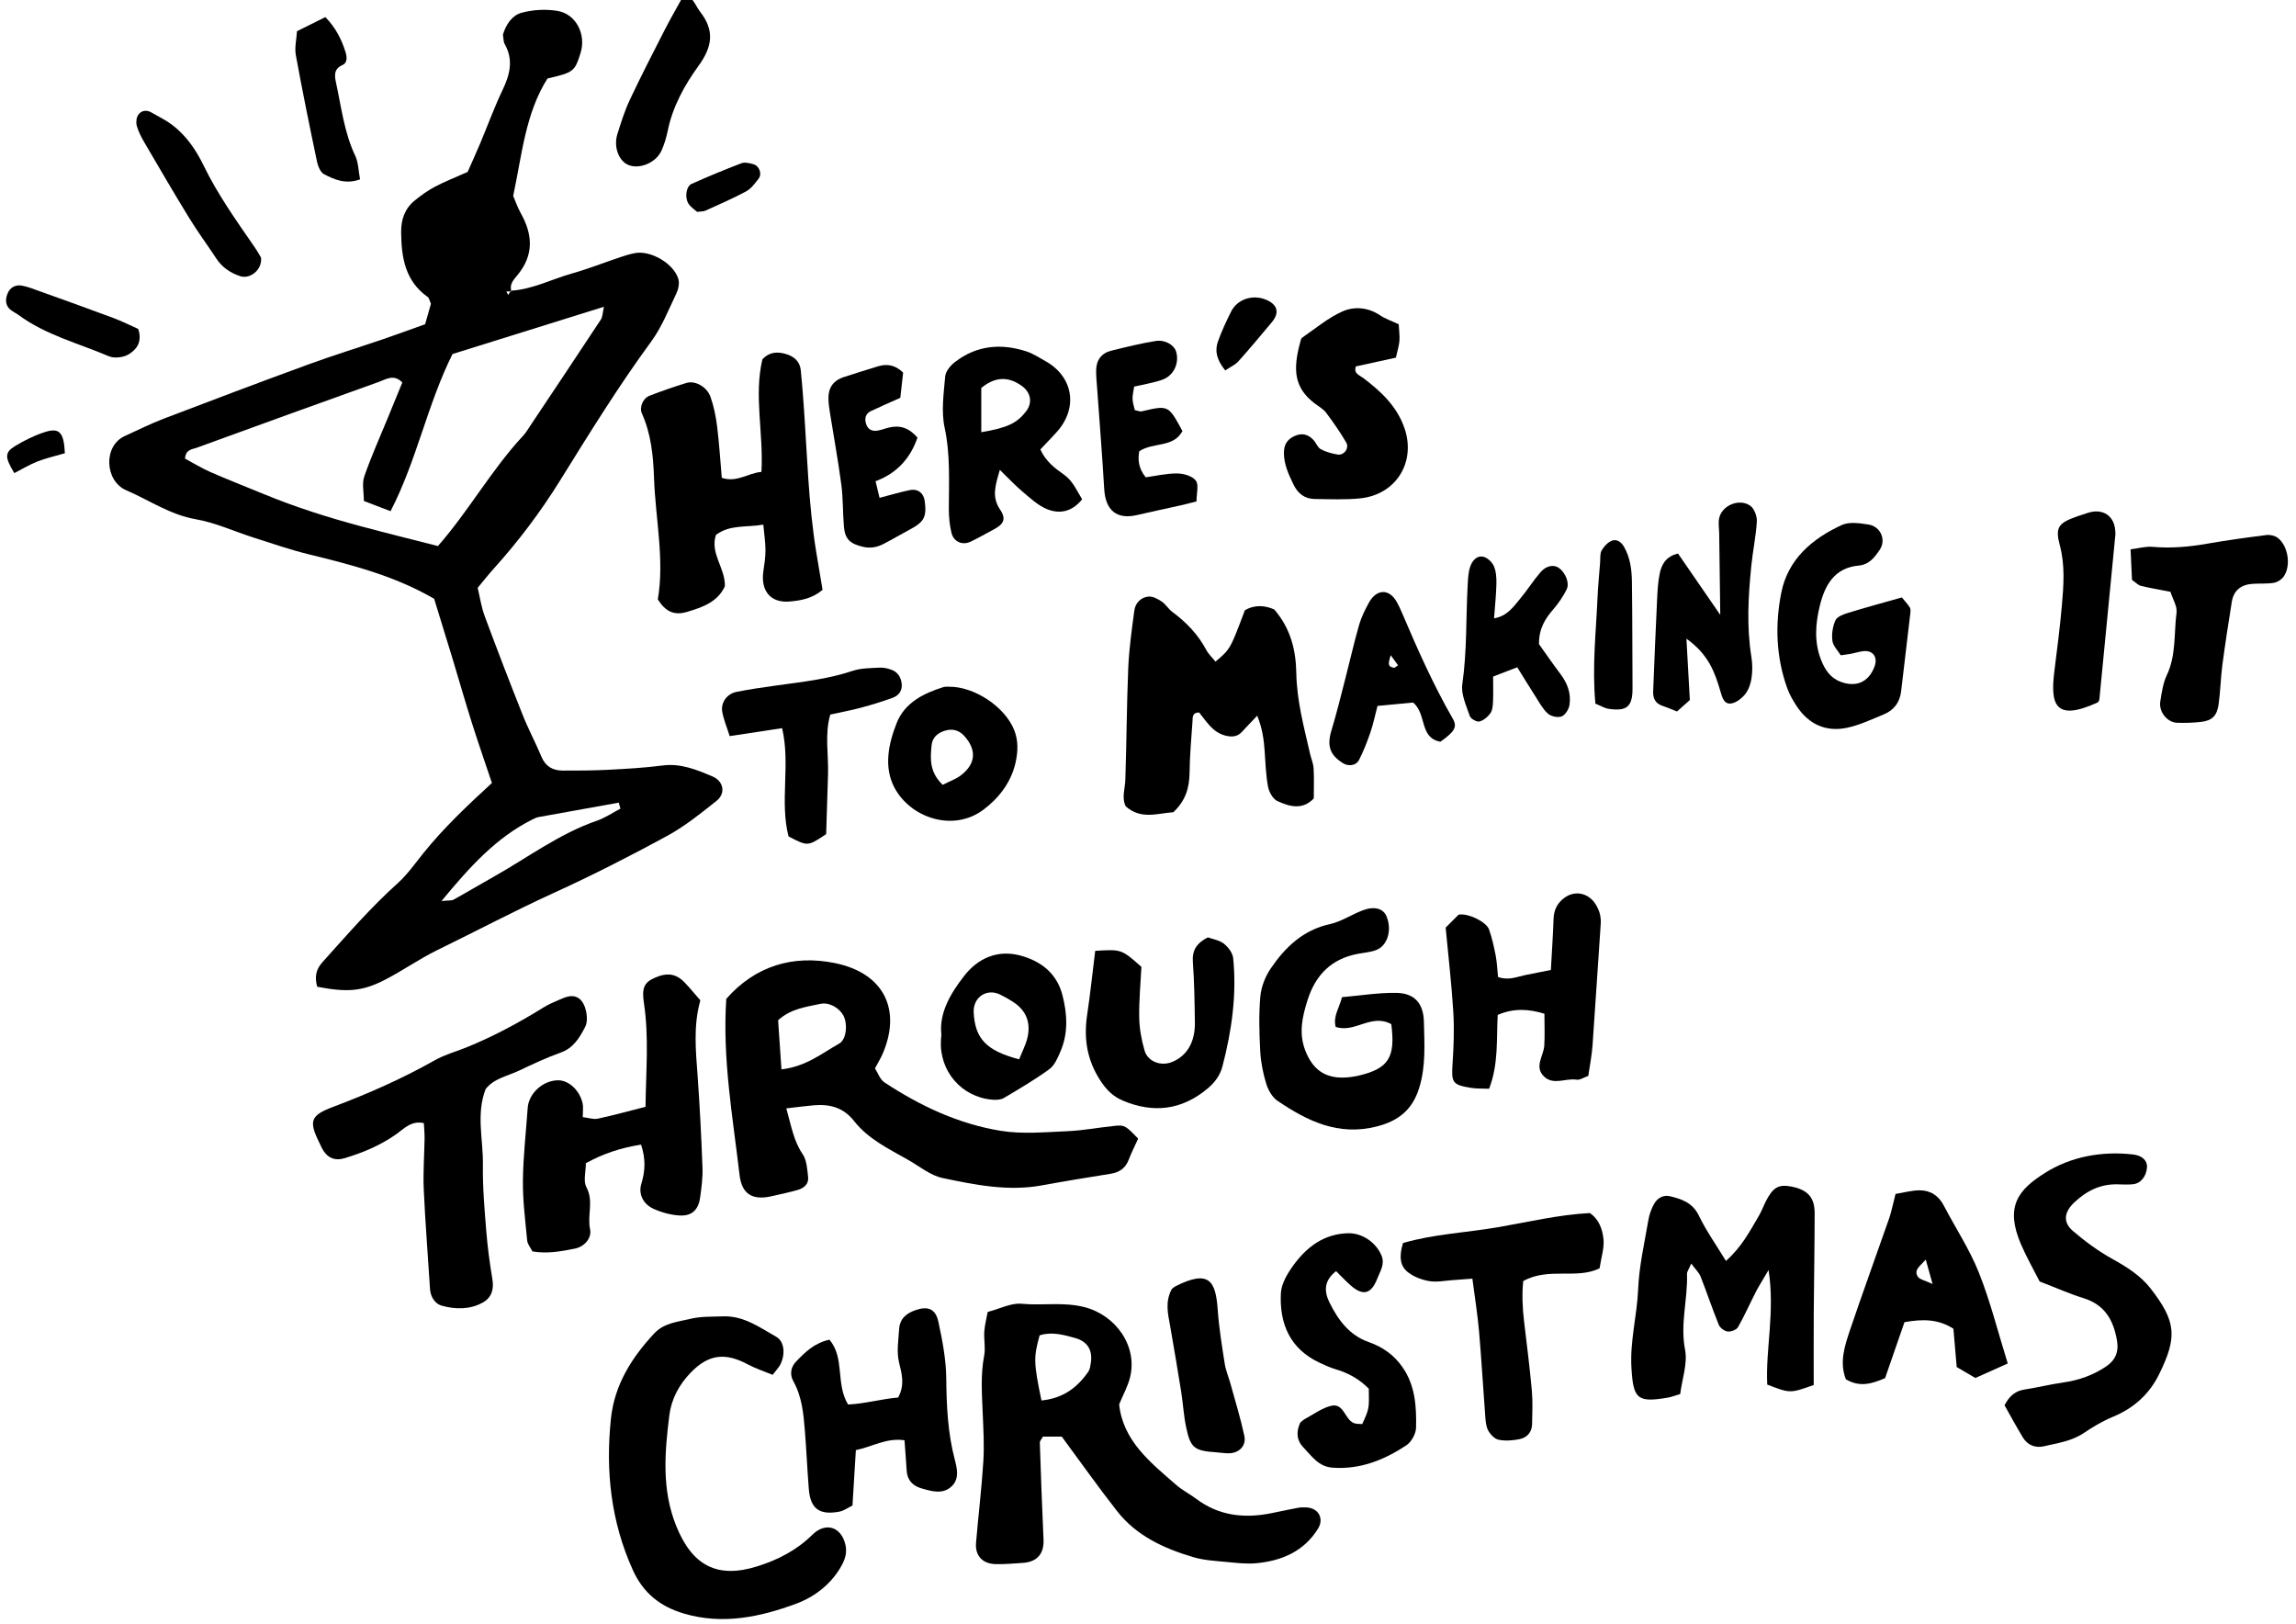 <?xml version="1.0" encoding="UTF-8" standalone="no"?>
<svg width="181px" height="128px" viewBox="0 0 181 128" version="1.1" xmlns="http://www.w3.org/2000/svg" xmlns:xlink="http://www.w3.org/1999/xlink" xmlns:sketch="http://www.bohemiancoding.com/sketch/ns">
    <!-- Generator: Sketch 3.1.1 (8761) - http://www.bohemiancoding.com/sketch -->
    <title>heres-to</title>
    <desc>Created with Sketch.</desc>
    <defs></defs>
    <g id="Page-1" stroke="none" stroke-width="1" fill="none" fill-rule="evenodd" sketch:type="MSPage">
        <g id="Imported-Layers" sketch:type="MSLayerGroup" fill="#000000">
            <path d="M40.28,22.911 C41.972,22.813 43.469,22.013 45.063,21.564 C46.366,21.196 47.631,20.695 48.917,20.264 C49.295,20.137 49.68,20.017 50.071,19.947 C51.309,19.724 53.115,20.773 53.476,21.986 C53.576,22.324 53.483,22.79 53.323,23.123 C52.706,24.41 52.175,25.776 51.341,26.913 C48.743,30.456 46.446,34.183 44.13,37.908 C42.619,40.338 40.89,42.637 38.965,44.773 C38.541,45.243 38.148,45.742 37.655,46.33 C37.83,47.05 37.941,47.838 38.211,48.566 C39.179,51.178 40.18,53.778 41.21,56.366 C41.651,57.475 42.22,58.532 42.678,59.634 C42.999,60.41 43.576,60.734 44.355,60.737 C45.551,60.741 46.749,60.736 47.944,60.674 C49.378,60.6 50.817,60.521 52.24,60.335 C53.673,60.148 54.916,60.673 56.163,61.197 C57.043,61.566 57.232,62.529 56.489,63.121 C55.243,64.112 53.982,65.131 52.592,65.887 C49.665,67.479 46.69,68.997 43.659,70.378 C40.554,71.793 37.543,73.39 34.48,74.883 C33.052,75.578 31.741,76.511 30.327,77.236 C28.538,78.153 27.346,78.226 25.005,77.774 C24.817,77.058 24.853,76.467 25.428,75.829 C27.347,73.7 29.216,71.532 31.358,69.61 C32.121,68.925 32.723,68.056 33.372,67.25 C34.971,65.263 36.818,63.512 38.779,61.715 C38.238,60.097 37.693,58.537 37.195,56.963 C36.667,55.293 36.187,53.608 35.679,51.931 C35.196,50.34 34.704,48.753 34.226,47.198 C31.121,45.389 27.734,44.522 24.329,43.688 C22.861,43.329 21.428,42.828 19.986,42.37 C18.468,41.888 16.99,41.197 15.437,40.927 C13.404,40.574 11.764,39.419 9.947,38.64 C8.26,37.917 8.111,35.141 9.851,34.361 C10.864,33.907 11.856,33.401 12.891,33.006 C16.685,31.557 20.484,30.123 24.298,28.728 C26.237,28.018 28.214,27.412 30.17,26.745 C31.293,26.362 32.407,25.95 33.514,25.555 C33.697,24.908 33.847,24.38 33.972,23.943 C33.855,23.687 33.83,23.486 33.719,23.408 C31.939,22.155 31.647,20.31 31.623,18.328 C31.61,17.299 31.91,16.434 32.711,15.789 C33.205,15.392 33.726,15.012 34.285,14.718 C35.059,14.31 35.88,13.991 36.864,13.552 C37.154,12.894 37.517,12.104 37.854,11.303 C38.441,9.909 38.956,8.482 39.607,7.12 C40.19,5.903 40.502,4.739 39.789,3.477 C39.678,3.281 39.696,3.012 39.647,2.738 C39.874,1.956 40.356,1.214 41.113,1.007 C42.008,0.762 43.024,0.707 43.94,0.857 C45.417,1.099 46.224,2.717 45.767,4.178 C45.311,5.637 45.21,5.716 43.158,6.188 C41.423,8.935 41.156,12.159 40.457,15.435 C40.612,15.796 40.786,16.327 41.055,16.805 C42.008,18.499 42.095,20.116 40.788,21.69 C40.498,22.038 40.128,22.417 40.324,22.967 C40.188,22.969 40.053,22.97 39.917,22.972 C39.964,23.064 40.012,23.155 40.059,23.246 C40.133,23.134 40.206,23.022 40.28,22.911 L40.28,22.911 Z M34.522,43.04 C36.954,40.271 38.742,37.027 41.244,34.34 C41.46,34.109 41.622,33.826 41.799,33.561 C43.659,30.774 45.524,27.99 47.365,25.191 C47.516,24.962 47.507,24.628 47.61,24.179 C43.506,25.46 39.59,26.682 35.673,27.904 C33.68,31.897 32.866,36.27 30.788,40.293 C30.069,40.016 29.429,39.77 28.684,39.484 C28.684,38.785 28.524,38.111 28.715,37.559 C29.258,35.99 29.945,34.47 30.575,32.931 C30.96,31.991 31.344,31.052 31.715,30.146 C31.046,29.458 30.437,29.896 29.885,30.093 C25.074,31.812 20.271,33.558 15.47,35.305 C15.127,35.43 14.648,35.414 14.585,36.146 C15.207,36.48 15.871,36.893 16.58,37.203 C17.969,37.812 19.384,38.359 20.786,38.939 C23.294,39.975 25.875,40.791 28.493,41.492 C30.417,42.008 32.351,42.484 34.522,43.04 L34.522,43.04 Z M48.912,63.736 C48.867,63.578 48.823,63.421 48.779,63.264 C46.668,63.642 44.558,64.019 42.449,64.403 C42.295,64.431 42.146,64.505 42.003,64.575 C39.096,66.019 37.011,68.356 34.802,71.02 C35.341,70.962 35.589,71.001 35.762,70.906 C36.811,70.329 37.837,69.712 38.881,69.126 C41.584,67.61 44.078,65.716 47.051,64.69 C47.704,64.465 48.293,64.059 48.912,63.736 L48.912,63.736 Z" id="Fill-1" sketch:type="MSShapeGroup"></path>
            <path d="M61.986,87.362 C62.389,88.783 62.569,89.932 63.274,90.966 C63.601,91.447 63.634,92.156 63.706,92.773 C63.771,93.33 63.369,93.652 62.88,93.793 C62.197,93.989 61.498,94.134 60.804,94.291 C59.319,94.625 58.477,94.118 58.302,92.615 C57.766,88.031 56.942,83.467 57.254,78.731 C59.531,76.133 62.522,75.233 65.831,75.913 C69.721,76.712 71.066,79.613 69.587,83.047 C69.431,83.409 69.221,83.749 68.978,84.209 C69.208,84.564 69.37,85.081 69.721,85.312 C72.53,87.166 75.563,88.589 78.889,89.13 C80.598,89.407 82.391,89.234 84.141,89.16 C85.398,89.107 86.646,88.863 87.902,88.737 C88.656,88.66 88.758,88.741 89.723,89.747 C89.485,90.275 89.2,90.835 88.975,91.419 C88.715,92.09 88.239,92.408 87.547,92.518 C85.739,92.806 83.932,93.102 82.132,93.431 C79.475,93.918 76.881,93.392 74.318,92.854 C73.351,92.652 72.488,91.933 71.593,91.422 C70.07,90.554 68.448,89.783 67.344,88.376 C66.493,87.29 65.433,87.017 64.176,87.117 C63.548,87.168 62.922,87.256 61.986,87.362 L61.986,87.362 Z M61.605,84.287 C63.56,84.062 64.803,83.01 66.153,82.256 C66.754,81.92 66.824,80.666 66.485,80.039 C66.16,79.44 65.37,78.976 64.677,79.123 C63.533,79.366 62.327,79.511 61.34,80.417 C61.425,81.649 61.506,82.832 61.605,84.287 L61.605,84.287 Z" id="Fill-2" sketch:type="MSShapeGroup"></path>
            <path d="M83.702,113.234 L82.218,113.234 C82.111,113.433 81.968,113.574 81.972,113.711 C82.057,116.252 82.146,118.793 82.264,121.333 C82.316,122.451 81.777,123.109 80.638,123.186 C79.922,123.235 79.203,123.3 78.487,123.282 C77.448,123.258 76.859,122.617 76.944,121.602 C77.122,119.463 77.385,117.331 77.519,115.19 C77.598,113.927 77.523,112.651 77.47,111.382 C77.407,109.867 77.292,108.361 77.585,106.848 C77.704,106.241 77.551,105.586 77.594,104.957 C77.63,104.432 77.772,103.915 77.864,103.407 C78.853,103.149 79.717,102.684 80.529,102.762 C82.177,102.921 83.82,102.6 85.485,103.025 C87.973,103.661 89.708,106.116 89.078,108.592 C88.903,109.278 88.546,109.918 88.225,110.693 C88.529,113.563 90.688,115.27 92.73,117.045 C93.206,117.459 93.787,117.751 94.294,118.133 C96.076,119.472 98.068,119.697 100.187,119.277 C100.891,119.137 101.592,118.979 102.298,118.849 C102.53,118.806 102.774,118.801 103.01,118.815 C103.967,118.875 104.39,119.716 103.894,120.506 C102.777,122.287 101.055,123.013 99.074,123.21 C98.29,123.288 97.482,123.189 96.691,123.113 C95.822,123.03 94.928,122.986 94.099,122.742 C91.783,122.06 89.602,121.07 88.066,119.111 C86.598,117.24 85.225,115.294 83.702,113.234 L83.702,113.234 Z M82.101,110.385 C83.811,110.216 84.932,109.364 85.799,108.109 C85.926,107.926 85.954,107.663 85.991,107.43 C86.15,106.427 85.739,105.735 84.75,105.46 C83.84,105.207 82.915,104.945 81.957,105.251 C81.475,106.971 81.483,107.421 82.101,110.385 L82.101,110.385 Z" id="Fill-3" sketch:type="MSShapeGroup"></path>
            <path d="M60.174,41.351 C58.851,41.586 57.544,41.326 56.437,42.164 C55.959,43.643 57.188,44.766 57.143,46.208 C56.593,47.424 55.429,47.856 54.165,48.229 C53.139,48.531 52.468,48.21 51.858,47.244 C52.397,44.11 51.67,40.899 51.558,37.664 C51.497,35.899 51.326,34.207 50.601,32.585 C50.386,32.104 50.688,31.394 51.191,31.198 C52.152,30.824 53.129,30.487 54.115,30.183 C54.792,29.973 55.727,30.479 56.012,31.284 C56.274,32.029 56.435,32.823 56.532,33.608 C56.699,34.949 56.781,36.3 56.9,37.662 C58.106,38.058 58.953,37.289 60.026,37.193 C60.202,34.135 59.419,31.189 60.103,28.32 C60.633,27.749 61.246,27.706 61.901,27.887 C62.569,28.071 63.055,28.456 63.129,29.189 C63.226,30.142 63.299,31.099 63.366,32.056 C63.636,35.877 63.727,39.714 64.345,43.505 C64.509,44.511 64.681,45.515 64.845,46.492 C64.014,47.192 63.135,47.327 62.276,47.409 C60.759,47.552 59.949,46.583 60.179,45.018 C60.26,44.47 60.347,43.916 60.345,43.365 C60.342,42.734 60.243,42.104 60.174,41.351" id="Fill-4" sketch:type="MSShapeGroup"></path>
            <path d="M60.909,108.365 C60.228,108.082 59.554,107.863 58.939,107.534 C57.143,106.574 55.836,106.759 54.453,108.186 C53.529,109.139 52.925,110.28 52.765,111.562 C52.398,114.5 52.15,117.427 53.32,120.305 C54.577,123.396 56.539,124.456 59.716,123.453 C61.324,122.945 62.807,122.188 64.036,120.972 C65.077,119.943 66.308,120.329 66.644,121.743 C66.779,122.313 66.654,122.825 66.372,123.349 C65.567,124.841 64.225,125.861 62.781,126.397 C59.935,127.453 56.955,128.091 53.881,127.171 C52.026,126.616 50.699,125.549 49.883,123.74 C48.157,119.915 47.727,115.923 48.163,111.806 C48.444,109.155 49.786,107.021 51.568,105.106 C52.352,104.264 53.417,104.197 54.396,103.956 C55.235,103.749 56.138,103.786 57.015,103.756 C58.631,103.699 59.89,104.628 61.199,105.37 C61.814,105.718 61.929,106.685 61.539,107.508 C61.409,107.781 61.178,108.006 60.909,108.365" id="Fill-5" sketch:type="MSShapeGroup"></path>
            <path d="M100.455,48.039 C101.771,49.573 102.159,51.273 102.192,53.066 C102.231,55.242 102.798,57.319 103.276,59.415 C103.365,59.802 103.534,60.18 103.556,60.569 C103.601,61.353 103.569,62.143 103.569,62.933 C102.666,63.878 101.639,63.571 100.698,63.138 C100.345,62.975 100.04,62.425 99.962,62.006 C99.788,61.067 99.761,60.101 99.691,59.144 C99.628,58.28 99.52,57.431 99.11,56.409 C98.627,56.92 98.26,57.299 97.904,57.687 C97.529,58.094 97.079,58.103 96.586,57.975 C95.579,57.715 95.097,56.844 94.534,56.159 C93.967,56.159 94.03,56.552 94.01,56.83 C93.913,58.185 93.795,59.54 93.777,60.897 C93.761,62.074 93.477,63.103 92.496,64.02 C91.297,64.089 89.955,64.642 88.745,63.553 C88.408,62.881 88.69,62.179 88.713,61.472 C88.812,58.526 88.82,55.577 88.944,52.633 C89.008,51.126 89.224,49.623 89.422,48.125 C89.502,47.524 89.937,47.084 90.529,47.022 C90.865,46.987 91.269,47.205 91.576,47.409 C91.897,47.623 92.107,48 92.419,48.231 C93.521,49.047 94.446,50.005 95.094,51.228 C95.273,51.567 95.575,51.842 95.821,52.147 C96.984,51.169 96.984,51.169 98.135,48.102 C98.945,47.624 99.774,47.735 100.455,48.039" id="Fill-6" sketch:type="MSShapeGroup"></path>
            <path d="M38.281,85.846 C37.519,87.843 38.1,89.833 38.069,91.798 C38.041,93.544 38.195,95.296 38.334,97.04 C38.436,98.308 38.609,99.574 38.817,100.83 C38.951,101.64 38.747,102.287 38.048,102.672 C37.021,103.237 35.877,103.209 34.802,102.907 C34.315,102.769 33.938,102.237 33.899,101.603 C33.738,98.987 33.524,96.374 33.406,93.756 C33.345,92.418 33.452,91.074 33.471,89.732 C33.476,89.342 33.435,88.951 33.413,88.526 C32.425,88.299 31.85,88.967 31.236,89.399 C29.977,90.285 28.593,90.863 27.137,91.295 C26.424,91.506 25.88,91.29 25.495,90.698 C25.365,90.498 25.276,90.272 25.169,90.057 C24.318,88.338 24.491,87.91 26.272,87.239 C29.034,86.199 31.726,85.013 34.301,83.556 C35.054,83.13 35.917,82.899 36.728,82.572 C38.863,81.712 40.88,80.624 42.835,79.414 C43.24,79.163 43.685,78.974 44.124,78.785 C44.64,78.563 45.188,78.325 45.701,78.743 C46.2,79.148 46.439,80.351 46.129,80.946 C45.686,81.793 45.219,82.6 44.206,82.962 C43.084,83.363 41.997,83.872 40.919,84.385 C39.996,84.824 38.919,85.005 38.281,85.846" id="Fill-7" sketch:type="MSShapeGroup"></path>
            <path d="M55.21,78.845 C54.636,80.899 54.859,82.877 54.999,84.861 C55.169,87.249 55.291,89.641 55.378,92.033 C55.407,92.826 55.3,93.63 55.187,94.42 C55.053,95.366 54.525,95.864 53.564,95.804 C52.871,95.761 52.153,95.566 51.519,95.278 C50.712,94.911 50.306,94.128 50.562,93.295 C50.88,92.26 50.899,91.303 50.536,90.217 C48.973,90.468 47.561,90.918 46.186,91.684 C46.186,92.343 45.967,93.089 46.23,93.578 C46.82,94.676 46.282,95.789 46.516,96.882 C46.67,97.602 46.051,98.268 45.333,98.412 C44.242,98.631 43.143,98.839 41.973,98.636 C41.824,98.339 41.587,98.07 41.56,97.782 C41.41,96.208 41.206,94.628 41.223,93.053 C41.243,91.143 41.467,89.236 41.6,87.328 C41.68,86.176 42.803,85.153 44,85.148 C44.842,85.145 45.708,85.943 45.931,86.98 C45.995,87.279 45.941,87.603 45.941,88.05 C46.382,88.103 46.775,88.248 47.122,88.174 C48.359,87.909 49.58,87.569 50.888,87.238 C50.921,84.432 51.169,81.747 50.762,79.059 C50.582,77.871 50.788,77.442 51.577,77.086 C52.573,76.636 53.282,76.728 53.964,77.431 C54.349,77.828 54.698,78.26 55.21,78.845" id="Fill-8" sketch:type="MSShapeGroup"></path>
            <path d="M142.98,109.165 C141.122,109.829 141.122,109.829 139.316,109.132 C139.18,106.316 139.935,103.434 139.421,100.103 C138.937,100.93 138.653,101.369 138.415,101.832 C137.941,102.755 137.524,103.71 137.009,104.608 C136.888,104.82 136.458,104.98 136.195,104.948 C135.939,104.918 135.594,104.662 135.496,104.42 C134.986,103.167 134.561,101.88 134.064,100.622 C133.936,100.299 133.65,100.037 133.324,99.594 C133.143,100.026 132.983,100.227 132.99,100.422 C133.059,102.405 132.44,104.344 132.837,106.377 C133.05,107.467 132.606,108.685 132.454,109.878 C132.068,109.991 131.774,110.11 131.469,110.162 C129.057,110.574 128.755,110.255 128.61,107.805 C128.485,105.707 129.053,103.692 129.14,101.618 C129.215,99.795 129.636,97.984 129.944,96.174 C130.021,95.716 130.187,95.247 130.423,94.849 C130.676,94.42 131.136,94.162 131.649,94.286 C132.584,94.512 133.437,94.798 133.928,95.819 C134.506,97.02 135.292,98.121 136.06,99.385 C137.295,98.298 137.949,97.034 138.663,95.818 C138.863,95.477 138.999,95.099 139.177,94.744 C139.754,93.593 140.189,93.332 141.198,93.521 C142.486,93.763 143.055,94.363 143.054,95.619 C143.052,98.254 143.001,100.888 142.983,103.523 C142.971,105.354 142.98,107.184 142.98,109.165" id="Fill-9" sketch:type="MSShapeGroup"></path>
            <path d="M160.79,101.005 C160.313,100.063 159.756,99.094 159.318,98.073 C158.043,95.101 159.087,93.781 161.236,92.434 C163.264,91.163 165.689,90.715 168.152,90.994 C168.871,91.076 169.291,91.479 169.255,92.001 C169.204,92.728 168.763,93.284 168.137,93.343 C167.742,93.381 167.34,93.361 166.941,93.35 C165.583,93.312 164.485,93.864 163.517,94.78 C162.729,95.526 162.598,96.329 163.416,97.028 C164.38,97.853 165.423,98.618 166.529,99.232 C167.662,99.86 168.753,100.55 169.529,101.547 C171.564,104.164 171.66,105.379 170.198,108.339 C169.434,109.886 168.207,110.995 166.577,111.668 C165.772,112.001 165.004,112.455 164.28,112.944 C163.319,113.593 162.21,113.741 161.135,113.993 C160.469,114.149 159.845,113.92 159.473,113.306 C158.945,112.439 158.465,111.543 158.022,110.762 C158.437,109.969 158.921,109.627 159.614,109.52 C160.638,109.361 161.649,109.107 162.675,108.963 C163.886,108.792 165.002,108.39 166.012,107.717 C166.733,107.237 167.047,106.588 166.889,105.667 C166.612,104.044 165.923,102.837 164.243,102.319 C163.178,101.991 162.153,101.53 160.79,101.005" id="Fill-10" sketch:type="MSShapeGroup"></path>
            <path d="M109.678,80.721 C108.085,79.857 106.815,81.453 105.296,80.94 C105.072,80.103 105.584,79.452 105.791,78.597 C107.238,78.471 108.65,78.238 110.06,78.257 C111.499,78.276 112.216,79.069 112.25,80.536 C112.291,82.281 112.413,84.035 111.877,85.754 C111.351,87.444 110.287,88.338 108.547,88.785 C105.505,89.566 103.066,88.359 100.707,86.764 C100.289,86.481 99.97,85.91 99.817,85.408 C99.563,84.579 99.392,83.701 99.347,82.835 C99.271,81.405 99.23,79.959 99.357,78.536 C99.425,77.778 99.744,76.964 100.177,76.33 C101.32,74.656 102.726,73.302 104.842,72.838 C105.75,72.638 106.571,72.068 107.459,71.74 C108.368,71.404 109.05,71.62 109.3,72.217 C109.752,73.295 109.393,74.543 108.482,74.884 C108.042,75.049 107.554,75.088 107.085,75.173 C104.985,75.555 103.717,76.814 103.077,78.828 C102.658,80.15 102.374,81.435 102.897,82.794 C103.472,84.286 104.438,84.988 105.978,84.932 C106.374,84.918 106.776,84.859 107.162,84.767 C109.465,84.214 110.022,83.33 109.678,80.721" id="Fill-11" sketch:type="MSShapeGroup"></path>
            <path d="M122.258,76.457 C122.334,75.088 122.427,73.746 122.473,72.403 C122.497,71.705 122.775,71.177 123.32,70.77 C124.154,70.148 125.218,70.381 125.778,71.26 C126.094,71.756 126.229,72.254 126.188,72.842 C125.964,76.029 125.773,79.218 125.544,82.405 C125.487,83.193 125.328,83.974 125.209,84.801 C124.865,84.92 124.551,85.143 124.279,85.1 C123.433,84.964 122.484,85.553 121.745,84.872 C120.907,84.099 121.689,83.238 121.74,82.412 C121.789,81.619 121.751,80.822 121.751,79.902 C120.564,79.539 119.362,79.433 118.068,79.995 C117.962,81.903 118.15,83.831 117.391,85.817 C116.922,85.794 116.387,85.821 115.872,85.732 C114.481,85.492 114.412,85.301 114.51,83.832 C114.6,82.479 114.649,81.113 114.568,79.762 C114.439,77.621 114.187,75.486 113.965,73.114 C114.244,72.834 114.678,72.4 114.984,72.094 C115.755,71.953 117.179,72.675 117.383,73.252 C117.621,73.922 117.775,74.626 117.911,75.326 C118.014,75.862 118.032,76.414 118.093,77.003 C118.9,77.303 119.57,76.995 120.25,76.852 C120.863,76.723 121.48,76.609 122.258,76.457" id="Fill-12" sketch:type="MSShapeGroup"></path>
            <path d="M110.604,97.973 C113.063,97.262 115.604,97.158 118.089,96.729 C120.5,96.313 122.88,95.74 125.333,95.612 C126.076,96.122 126.331,96.916 126.408,97.683 C126.477,98.363 126.235,99.074 126.1,99.967 C124.319,100.859 122.084,99.859 120.082,100.972 C119.972,101.971 120.017,103.06 120.147,104.155 C120.365,105.974 120.595,107.793 120.76,109.618 C120.839,110.487 120.794,111.37 120.779,112.246 C120.768,112.891 120.38,113.313 119.791,113.433 C119.255,113.542 118.669,113.587 118.142,113.481 C117.823,113.417 117.484,113.059 117.316,112.746 C117.137,112.413 117.114,111.98 117.084,111.586 C116.914,109.366 116.79,107.141 116.596,104.923 C116.479,103.588 116.263,102.262 116.072,100.782 C115.456,100.829 115.009,100.868 114.562,100.896 C113.929,100.937 113.278,101.079 112.668,100.976 C112.071,100.875 111.43,100.63 110.964,100.254 C110.37,99.774 110.278,99.026 110.604,97.973" id="Fill-13" sketch:type="MSShapeGroup"></path>
            <path d="M70.805,110.153 C71.361,109.112 71.072,108.228 70.878,107.407 C70.667,106.511 70.829,105.666 70.877,104.795 C70.925,103.945 71.427,103.527 72.163,103.268 C73.128,102.929 73.75,103.143 73.974,104.176 C74.294,105.649 74.582,107.162 74.597,108.661 C74.617,110.817 74.715,112.938 75.265,115.033 C75.444,115.718 75.632,116.506 75.088,117.084 C74.377,117.839 73.448,117.548 72.611,117.303 C71.962,117.114 71.521,116.662 71.476,115.922 C71.428,115.141 71.365,114.361 71.304,113.521 C69.87,113.314 68.763,114.034 67.47,114.298 C67.381,115.764 67.295,117.164 67.203,118.666 C66.851,118.834 66.517,119.085 66.15,119.152 C64.571,119.439 63.88,118.906 63.758,117.336 C63.641,115.826 63.572,114.312 63.453,112.802 C63.346,111.45 63.226,110.097 62.543,108.872 C62.234,108.319 62.348,107.744 62.754,107.321 C63.462,106.585 64.199,105.849 65.39,105.594 C66.616,107.056 65.859,109.057 66.855,110.703 C68.18,110.643 69.527,110.255 70.805,110.153" id="Fill-14" sketch:type="MSShapeGroup"></path>
            <path d="M149.431,94.106 C150.081,94.001 150.697,93.825 151.315,93.82 C152.169,93.814 152.821,94.227 153.234,95.021 C154.155,96.788 155.272,98.472 156.003,100.312 C156.909,102.591 157.506,104.994 158.276,107.47 C157.376,107.872 156.607,108.216 155.723,108.612 C155.307,108.368 154.84,108.094 154.252,107.749 C154.168,106.767 154.08,105.749 153.993,104.732 C152.785,103.953 151.551,103.96 150.135,104.213 C149.629,105.672 149.113,107.162 148.606,108.624 C147.562,109.077 146.591,109.361 145.516,108.713 C144.99,107.391 145.419,106.083 145.848,104.814 C146.84,101.877 147.906,98.965 148.925,96.037 C149.107,95.515 149.209,94.966 149.431,94.106 L149.431,94.106 Z M152.35,101.205 C152.131,100.42 152.006,99.97 151.813,99.28 C151.337,99.824 150.858,100.092 151.182,100.617 C151.329,100.856 151.757,100.921 152.35,101.205 L152.35,101.205 Z" id="Fill-15" sketch:type="MSShapeGroup"></path>
            <path d="M102.504,112.127 C102.635,112.024 102.746,111.907 102.881,111.836 C103.567,111.472 104.225,110.966 104.957,110.802 C105.944,110.582 106.006,111.872 106.728,112.168 C106.931,112.25 107.179,112.222 107.389,112.243 C107.939,111.036 107.939,111.036 107.905,109.456 C107.199,108.74 106.328,108.227 105.311,107.93 C104.858,107.797 104.421,107.598 103.994,107.395 C101.678,106.296 100.851,104.312 100.976,101.918 C101.015,101.186 101.477,100.406 101.927,99.778 C102.984,98.304 104.357,97.249 106.28,97.203 C107.389,97.177 108.481,97.94 108.904,98.948 C109.193,99.634 108.81,100.176 108.583,100.761 C108.103,101.996 107.457,102.177 106.48,101.318 C106.077,100.964 105.711,100.569 105.327,100.19 C104.37,100.931 104.377,101.776 104.79,102.626 C105.467,104.017 106.366,105.244 107.903,105.782 C108.999,106.166 109.88,106.789 110.547,107.737 C111.568,109.185 111.669,110.86 111.632,112.528 C111.622,113.009 111.263,113.66 110.861,113.924 C109.113,115.074 107.222,115.843 105.046,115.681 C103.938,115.599 103.418,114.779 102.763,114.099 C102.184,113.497 102.182,112.832 102.504,112.127" id="Fill-16" sketch:type="MSShapeGroup"></path>
            <path d="M82.014,35.428 C82.451,36.379 83.161,36.907 83.863,37.401 C84.561,37.893 84.85,38.609 85.307,39.354 C84.525,40.337 83.544,40.541 82.535,40.129 C81.827,39.839 81.222,39.266 80.62,38.761 C80.032,38.268 79.507,37.701 78.82,37.036 C78.475,38.242 78.147,39.149 78.85,40.182 C79.342,40.906 79.108,41.323 78.377,41.709 C77.75,42.039 77.139,42.403 76.498,42.702 C75.857,43 75.175,42.697 75.007,41.998 C74.863,41.392 74.798,40.753 74.799,40.128 C74.801,37.982 74.929,35.854 74.467,33.706 C74.19,32.418 74.397,31.008 74.513,29.663 C74.548,29.262 74.936,28.802 75.287,28.531 C76.996,27.217 78.916,27.044 80.921,27.699 C81.443,27.87 81.92,28.189 82.407,28.459 C84.623,29.687 85.015,32.171 83.294,34.065 C82.876,34.525 82.444,34.971 82.014,35.428 L82.014,35.428 Z M77.357,34.065 C79.417,33.723 80.178,33.349 80.892,32.418 C81.424,31.725 81.256,30.912 80.529,30.4 C79.396,29.6 78.362,29.751 77.357,30.581 L77.357,34.065 L77.357,34.065 Z" id="Fill-17" sketch:type="MSShapeGroup"></path>
            <path d="M145.111,51.649 C144.887,51.283 144.507,50.918 144.453,50.511 C144.384,49.983 144.475,49.376 144.693,48.891 C144.821,48.606 145.309,48.424 145.672,48.312 C147.029,47.894 148.401,47.524 149.927,47.09 C150.087,47.284 150.343,47.557 150.549,47.864 C150.627,47.98 150.615,48.178 150.597,48.333 C150.36,50.384 150.113,52.434 149.872,54.484 C149.77,55.357 149.305,55.978 148.508,56.306 C147.554,56.698 146.601,57.153 145.602,57.364 C143.968,57.708 142.615,57.108 141.672,55.709 C141.362,55.25 141.077,54.754 140.89,54.235 C140.003,51.77 139.925,49.201 140.43,46.689 C140.955,44.074 142.87,42.447 145.2,41.38 C145.788,41.111 146.613,41.236 147.303,41.345 C148.26,41.495 148.716,42.565 148.177,43.346 C147.781,43.921 147.366,44.502 146.519,44.579 C144.603,44.754 143.847,46.142 143.453,47.778 C143.112,49.19 143.01,50.631 143.565,52.025 C143.864,52.775 144.273,53.431 145.115,53.743 C146.329,54.192 147.317,53.771 147.778,52.527 C148.052,51.788 147.637,51.229 146.87,51.326 C146.554,51.366 146.247,51.467 145.934,51.528 C145.704,51.573 145.47,51.597 145.111,51.649" id="Fill-18" sketch:type="MSShapeGroup"></path>
            <path d="M110.264,25.558 C110.292,26.084 110.353,26.479 110.321,26.868 C110.289,27.257 110.163,27.639 110.042,28.189 C108.996,28.418 107.935,28.651 106.886,28.881 C106.699,29.45 107.165,29.564 107.458,29.786 C108.867,30.855 110.134,32.021 110.729,33.777 C111.629,36.436 110.052,38.996 107.219,39.281 C106.04,39.4 104.841,39.344 103.652,39.331 C102.862,39.322 102.314,38.907 101.971,38.193 C101.592,37.4 101.215,36.615 101.215,35.703 C101.215,35.083 101.443,34.653 102.027,34.379 C102.624,34.099 103.11,34.221 103.534,34.668 C103.751,34.896 103.866,35.268 104.119,35.405 C104.522,35.624 104.994,35.751 105.451,35.826 C105.951,35.909 106.386,35.321 106.127,34.879 C105.648,34.063 105.107,33.28 104.536,32.525 C104.304,32.218 103.927,32.019 103.612,31.776 C102.016,30.544 101.923,29.13 102.482,27.041 C102.523,26.889 102.554,26.683 102.663,26.608 C103.706,25.891 104.699,25.046 105.841,24.542 C106.774,24.131 107.867,24.222 108.814,24.864 C109.203,25.127 109.668,25.278 110.264,25.558" id="Fill-19" sketch:type="MSShapeGroup"></path>
            <path d="M86.338,74.946 C88.413,74.817 88.413,74.817 89.981,76.209 C89.916,77.525 89.784,78.869 89.807,80.21 C89.822,81.077 89.988,81.961 90.227,82.797 C90.479,83.678 91.513,84.058 92.383,83.711 C93.555,83.243 94.216,82.156 94.196,80.614 C94.174,79.019 94.154,77.421 94.037,75.831 C93.966,74.882 94.357,74.32 95.222,73.883 C95.618,74.029 96.133,74.104 96.487,74.383 C96.826,74.651 97.173,75.112 97.214,75.519 C97.507,78.41 97.099,81.243 96.372,84.041 C96.182,84.773 95.759,85.327 95.194,85.801 C93.158,87.507 90.912,87.766 88.501,86.743 C87.764,86.431 87.236,85.919 86.766,85.205 C85.695,83.576 85.421,81.872 85.702,79.994 C85.948,78.358 86.119,76.712 86.338,74.946" id="Fill-20" sketch:type="MSShapeGroup"></path>
            <path d="M171.103,46.645 C170.156,46.46 169.454,46.345 168.766,46.174 C168.552,46.121 168.375,45.918 168.07,45.707 C168.037,44.995 168.001,44.217 167.959,43.296 C168.62,43.214 169.157,43.056 169.676,43.101 C171.123,43.227 172.541,43.11 173.966,42.859 C175.531,42.584 177.107,42.368 178.684,42.17 C178.969,42.134 179.344,42.226 179.569,42.4 C180.39,43.035 180.624,44.604 180.026,45.449 C179.862,45.681 179.541,45.89 179.263,45.936 C178.718,46.026 178.151,45.981 177.594,46.016 C176.691,46.074 176.085,46.514 175.938,47.442 C175.676,49.093 175.416,50.745 175.197,52.402 C175.062,53.43 175.042,54.474 174.901,55.5 C174.775,56.419 174.388,56.796 173.527,56.897 C172.895,56.97 172.251,56.993 171.616,56.967 C170.836,56.935 170.172,56.097 170.301,55.29 C170.414,54.587 170.517,53.849 170.815,53.217 C171.564,51.636 171.37,49.928 171.583,48.281 C171.646,47.789 171.29,47.242 171.103,46.645" id="Fill-21" sketch:type="MSShapeGroup"></path>
            <path d="M132.946,50.342 C133.045,52.127 133.119,53.462 133.215,55.178 C133.047,55.328 132.639,55.69 132.201,56.079 C131.757,55.905 131.398,55.747 131.027,55.622 C130.486,55.438 130.304,55.023 130.323,54.512 C130.415,52.125 130.514,49.739 130.629,47.353 C130.663,46.637 130.695,45.912 130.838,45.214 C130.985,44.497 131.322,43.854 132.284,43.632 C133.309,45.12 134.366,46.654 135.613,48.464 C135.582,46.098 135.556,44.073 135.529,42.048 C135.524,41.652 135.448,41.243 135.522,40.863 C135.724,39.839 137.118,39.242 137.988,39.87 C138.302,40.097 138.52,40.695 138.496,41.107 C138.426,42.285 138.173,43.451 138.057,44.629 C137.822,47.01 137.68,49.392 138.068,51.778 C138.156,52.323 138.159,52.902 138.079,53.447 C138.013,53.891 137.847,54.376 137.571,54.719 C137.298,55.057 136.849,55.409 136.445,55.451 C135.888,55.509 135.758,54.935 135.617,54.461 C135.189,53.019 134.709,51.598 132.946,50.342" id="Fill-22" sketch:type="MSShapeGroup"></path>
            <path d="M61.656,57.393 C60.266,57.604 58.949,57.804 57.523,58.021 C57.292,57.29 57.045,56.712 56.937,56.109 C56.805,55.377 57.31,54.682 58.058,54.534 C59.071,54.334 60.096,54.183 61.12,54.041 C63.172,53.756 65.231,53.542 67.218,52.876 C67.883,52.653 68.634,52.665 69.35,52.623 C69.656,52.606 69.985,52.686 70.279,52.792 C70.774,52.969 71.022,53.382 71.083,53.884 C71.149,54.431 70.851,54.824 70.371,54.999 C69.552,55.3 68.714,55.554 67.871,55.781 C67.106,55.986 66.325,56.129 65.453,56.322 C64.998,57.891 65.328,59.48 65.275,61.045 C65.222,62.62 65.177,64.195 65.129,65.743 C63.675,66.718 63.675,66.718 62.161,65.924 C61.454,63.156 62.329,60.259 61.656,57.393" id="Fill-23" sketch:type="MSShapeGroup"></path>
            <path d="M74.211,81.553 C74.018,79.835 74.937,78.297 76.007,76.921 C77.088,75.531 78.638,74.83 80.445,75.317 C82.065,75.754 83.311,76.718 83.754,78.431 C84.138,79.918 84.225,81.427 83.598,82.879 C83.382,83.38 83.14,83.967 82.73,84.266 C81.585,85.1 80.357,85.822 79.136,86.544 C78.886,86.691 78.515,86.703 78.21,86.677 C75.784,86.466 74.033,84.409 74.176,81.968 C74.181,81.888 74.189,81.809 74.211,81.553 L74.211,81.553 Z M80.342,83.495 C80.593,82.862 80.853,82.368 80.984,81.843 C81.285,80.638 80.921,79.651 79.859,78.965 C79.526,78.75 79.18,78.553 78.823,78.382 C77.771,77.88 76.698,78.621 76.758,79.795 C76.863,81.857 77.741,82.814 80.342,83.495 L80.342,83.495 Z" id="Fill-24" sketch:type="MSShapeGroup"></path>
            <path d="M74.792,54.127 C76.79,54.099 79.214,55.693 79.952,57.542 C80.287,58.379 80.254,59.257 80.053,60.136 C79.696,61.704 78.698,62.946 77.521,63.824 C75.119,65.616 71.774,64.447 70.518,62.094 C69.652,60.471 70.036,58.629 70.689,56.985 C71.324,55.388 72.791,54.654 74.36,54.16 C74.507,54.113 74.675,54.134 74.792,54.127 L74.792,54.127 Z M74.315,61.862 C74.857,61.581 75.389,61.401 75.802,61.071 C76.939,60.165 76.991,59.083 76.008,57.999 C75.596,57.545 75.074,57.417 74.49,57.593 C73.913,57.766 73.495,58.134 73.438,58.751 C73.343,59.779 73.244,60.827 74.315,61.862 L74.315,61.862 Z" id="Fill-25" sketch:type="MSShapeGroup"></path>
            <path d="M71.197,29.37 C71.127,29.992 71.057,30.612 70.973,31.357 C70.235,31.687 69.44,32.028 68.66,32.399 C68.242,32.599 68.139,32.964 68.272,33.399 C68.412,33.859 68.751,34.012 69.189,33.94 C69.501,33.889 69.8,33.763 70.11,33.692 C70.957,33.498 71.668,33.726 72.328,34.493 C71.774,36.098 70.728,37.295 69.022,37.93 C69.143,38.434 69.231,38.796 69.337,39.239 C70.205,39.014 70.959,38.784 71.727,38.63 C72.368,38.502 72.818,38.869 72.899,39.494 C73.063,40.751 72.853,41.138 71.717,41.741 C71.015,42.113 70.334,42.526 69.626,42.885 C69.123,43.14 68.604,43.237 68.011,43.095 C67.034,42.861 66.615,42.51 66.53,41.52 C66.434,40.413 66.468,39.29 66.323,38.191 C66.073,36.298 65.725,34.419 65.427,32.533 C65.365,32.141 65.306,31.743 65.308,31.349 C65.311,30.542 65.716,29.987 66.484,29.733 C67.389,29.433 68.303,29.157 69.214,28.874 C69.965,28.641 70.619,28.797 71.197,29.37" id="Fill-26" sketch:type="MSShapeGroup"></path>
            <path d="M89.409,30.472 C89.356,30.842 89.27,31.149 89.282,31.452 C89.294,31.757 89.403,32.058 89.462,32.326 C89.703,32.373 89.867,32.456 90.005,32.423 C92.109,31.927 92.109,31.924 93.214,33.977 C92.501,35.311 90.921,34.831 89.811,35.566 C89.693,36.233 89.743,36.912 90.321,37.621 C91.104,37.515 91.955,37.31 92.804,37.317 C93.312,37.322 94.001,37.519 94.27,37.881 C94.521,38.219 94.324,38.89 94.324,39.521 C93.869,39.635 93.499,39.737 93.125,39.821 C91.965,40.082 90.8,40.323 89.642,40.595 C88.036,40.971 87.146,40.234 87.047,38.527 C86.894,35.899 86.68,33.274 86.494,30.648 C86.46,30.171 86.408,29.693 86.411,29.215 C86.415,28.4 86.814,27.835 87.614,27.638 C88.772,27.354 89.933,27.063 91.109,26.876 C91.847,26.759 92.545,27.194 92.705,27.68 C92.987,28.541 92.583,29.518 91.751,29.881 C91.391,30.038 90.993,30.114 90.609,30.21 C90.229,30.304 89.844,30.378 89.409,30.472" id="Fill-27" sketch:type="MSShapeGroup"></path>
            <path d="M121.324,50.772 C121.821,51.466 122.401,52.314 123.019,53.132 C123.575,53.867 123.872,54.682 123.724,55.582 C123.669,55.917 123.387,56.363 123.101,56.471 C122.801,56.584 122.269,56.464 122.021,56.243 C121.618,55.884 121.35,55.367 121.049,54.901 C120.58,54.172 120.13,53.431 119.609,52.593 C118.932,52.855 118.371,53.072 117.707,53.328 C117.707,54.032 117.728,54.665 117.699,55.296 C117.684,55.61 117.661,55.979 117.492,56.216 C117.286,56.505 116.948,56.79 116.618,56.868 C116.403,56.918 115.939,56.65 115.865,56.43 C115.591,55.614 115.163,54.719 115.278,53.924 C115.656,51.31 115.556,48.685 115.703,46.068 C115.73,45.596 115.75,45.104 115.9,44.664 C116.053,44.212 116.408,43.759 116.941,43.884 C117.266,43.96 117.633,44.312 117.769,44.63 C117.948,45.049 117.976,45.558 117.966,46.025 C117.947,46.891 117.852,47.755 117.78,48.737 C118.811,48.568 119.302,47.832 119.836,47.193 C120.396,46.523 120.865,45.775 121.433,45.112 C121.9,44.566 122.507,44.475 122.912,44.778 C123.412,45.153 123.752,45.952 123.503,46.456 C123.224,47.017 122.859,47.552 122.449,48.028 C121.809,48.77 121.307,49.546 121.324,50.772" id="Fill-28" sketch:type="MSShapeGroup"></path>
            <path d="M113.553,58.462 C111.872,58.164 112.496,56.29 111.4,55.373 C110.589,55.45 109.66,55.539 108.592,55.641 C108.399,56.375 108.26,57.063 108.034,57.723 C107.78,58.464 107.491,59.2 107.137,59.898 C106.908,60.35 106.311,60.423 105.878,60.158 C104.819,59.51 104.598,58.768 104.961,57.574 C105.378,56.205 105.713,54.812 106.072,53.426 C106.431,52.037 106.745,50.636 107.141,49.258 C107.314,48.653 107.604,48.072 107.907,47.515 C108.505,46.415 109.503,46.38 110.096,47.421 C110.293,47.766 110.453,48.134 110.609,48.5 C111.79,51.281 113.027,54.034 114.533,56.659 C114.899,57.295 114.672,57.669 113.553,58.462 L113.553,58.462 Z M109.63,51.64 C109.504,52.163 109.293,52.533 109.878,52.632 C109.975,52.649 110.099,52.504 110.211,52.433 C110.048,52.211 109.885,51.988 109.63,51.64 L109.63,51.64 Z" id="Fill-29" sketch:type="MSShapeGroup"></path>
            <path d="M165.388,55.357 C161.955,56.933 161.633,55.474 161.951,52.912 C162.166,51.179 162.394,49.447 162.545,47.709 C162.683,46.13 162.803,44.557 162.379,42.971 C162.001,41.556 162.277,41.222 163.728,40.708 C164.027,40.602 164.329,40.503 164.632,40.41 C165.797,40.054 166.7,40.679 166.754,41.874 C166.757,41.953 166.772,42.033 166.764,42.111 C166.345,46.456 165.924,50.802 165.498,55.146 C165.491,55.219 165.426,55.287 165.388,55.357" id="Fill-30" sketch:type="MSShapeGroup"></path>
            <path d="M92.374,101.601 C92.514,101.492 92.57,101.431 92.64,101.396 C95.332,100.027 95.836,100.975 95.995,103.227 C96.096,104.65 96.327,106.066 96.547,107.477 C96.631,108.017 96.856,108.535 97.002,109.066 C97.378,110.434 97.8,111.793 98.096,113.178 C98.265,113.966 97.666,114.547 96.857,114.548 C96.541,114.548 96.224,114.495 95.908,114.473 C94.145,114.353 93.849,114.141 93.503,112.476 C93.31,111.55 93.26,110.596 93.11,109.659 C92.836,107.94 92.543,106.225 92.245,104.509 C92.083,103.576 91.821,102.644 92.374,101.601" id="Fill-31" sketch:type="MSShapeGroup"></path>
            <path d="M53.86,-0.308 C54.125,-0.221 54.406,-0.211 54.536,-0.066 C54.797,0.225 54.949,0.61 55.19,0.921 C56.33,2.389 56.185,3.648 55.065,5.193 C53.973,6.698 53.029,8.397 52.64,10.301 C52.529,10.841 52.372,11.385 52.142,11.884 C51.705,12.833 50.421,13.358 49.547,13.007 C48.78,12.698 48.351,11.571 48.672,10.562 C48.959,9.655 49.242,8.737 49.646,7.879 C50.524,6.015 51.468,4.181 52.405,2.345 C52.828,1.517 53.298,0.713 53.86,-0.308" id="Fill-32" sketch:type="MSShapeGroup"></path>
            <path d="M20.578,20.306 C20.686,21.279 19.703,22.018 18.943,21.77 C18.167,21.516 17.517,21.08 17.055,20.379 C16.353,19.314 15.592,18.285 14.925,17.198 C13.715,15.226 12.55,13.227 11.382,11.229 C11.142,10.818 10.916,10.381 10.786,9.927 C10.71,9.662 10.745,9.277 10.895,9.057 C11.137,8.702 11.547,8.635 11.951,8.872 C12.494,9.189 13.07,9.462 13.568,9.839 C14.671,10.673 15.453,11.815 16.04,13.024 C17.161,15.334 18.639,17.403 20.086,19.5 C20.306,19.818 20.49,20.161 20.578,20.306" id="Fill-33" sketch:type="MSShapeGroup"></path>
            <path d="M25.649,1.348 C26.457,2.176 26.915,3.083 27.228,4.07 C27.349,4.453 27.424,4.935 26.996,5.125 C26.285,5.441 26.376,5.992 26.492,6.525 C26.911,8.461 27.136,10.444 28.002,12.273 C28.258,12.813 28.257,13.475 28.384,14.136 C27.246,14.551 26.37,14.155 25.552,13.736 C25.266,13.59 25.068,13.106 24.991,12.743 C24.405,9.95 23.833,7.154 23.322,4.347 C23.213,3.753 23.374,3.111 23.412,2.461 C24.212,2.063 24.909,1.716 25.649,1.348" id="Fill-34" sketch:type="MSShapeGroup"></path>
            <path d="M125.77,55.462 C125.503,52.589 125.814,49.889 125.933,47.187 C125.975,46.231 126.068,45.278 126.142,44.324 C126.166,44.007 126.118,43.642 126.261,43.388 C126.436,43.075 126.735,42.752 127.057,42.622 C127.455,42.461 127.81,42.721 128.03,43.106 C128.523,43.966 128.637,44.921 128.649,45.878 C128.686,48.662 128.68,51.446 128.696,54.231 C128.704,55.684 128.267,56.083 126.811,55.87 C126.507,55.825 126.224,55.645 125.77,55.462" id="Fill-35" sketch:type="MSShapeGroup"></path>
            <path d="M10.898,25.927 C11.243,26.983 10.734,27.57 10.145,27.927 C9.732,28.177 9.014,28.264 8.58,28.079 C6.183,27.055 3.607,26.409 1.463,24.828 C1.272,24.688 1.051,24.587 0.863,24.443 C0.413,24.098 0.408,23.62 0.587,23.159 C0.78,22.663 1.208,22.418 1.729,22.514 C2.192,22.599 2.641,22.779 3.088,22.94 C5.026,23.636 6.967,24.326 8.896,25.048 C9.624,25.32 10.322,25.672 10.898,25.927" id="Fill-36" sketch:type="MSShapeGroup"></path>
            <path d="M96.588,29.196 C95.901,28.346 95.761,27.647 96.007,26.943 C96.293,26.124 96.666,25.331 97.055,24.553 C97.528,23.604 98.701,23.203 99.719,23.59 C100.709,23.966 100.911,24.622 100.258,25.402 C99.392,26.436 98.529,27.474 97.628,28.478 C97.38,28.755 97.003,28.916 96.588,29.196" id="Fill-37" sketch:type="MSShapeGroup"></path>
            <path d="M54.954,16.699 C54.771,16.527 54.424,16.319 54.251,16.013 C53.966,15.508 54.11,14.678 54.514,14.497 C55.811,13.915 57.126,13.371 58.455,12.865 C58.716,12.766 59.077,12.858 59.372,12.936 C59.857,13.064 60.099,13.696 59.8,14.086 C59.516,14.456 59.212,14.873 58.817,15.086 C57.775,15.648 56.681,16.116 55.602,16.608 C55.465,16.671 55.293,16.655 54.954,16.699" id="Fill-38" sketch:type="MSShapeGroup"></path>
            <path d="M5.114,35.724 C4.29,35.966 3.597,36.119 2.946,36.376 C2.318,36.625 1.733,36.981 1.13,37.29 C0.376,36.046 0.353,35.666 1.197,35.154 C1.932,34.707 2.725,34.315 3.541,34.054 C4.682,33.69 5.041,34.077 5.114,35.724" id="Fill-39" sketch:type="MSShapeGroup"></path>
        </g>
    </g>
</svg>